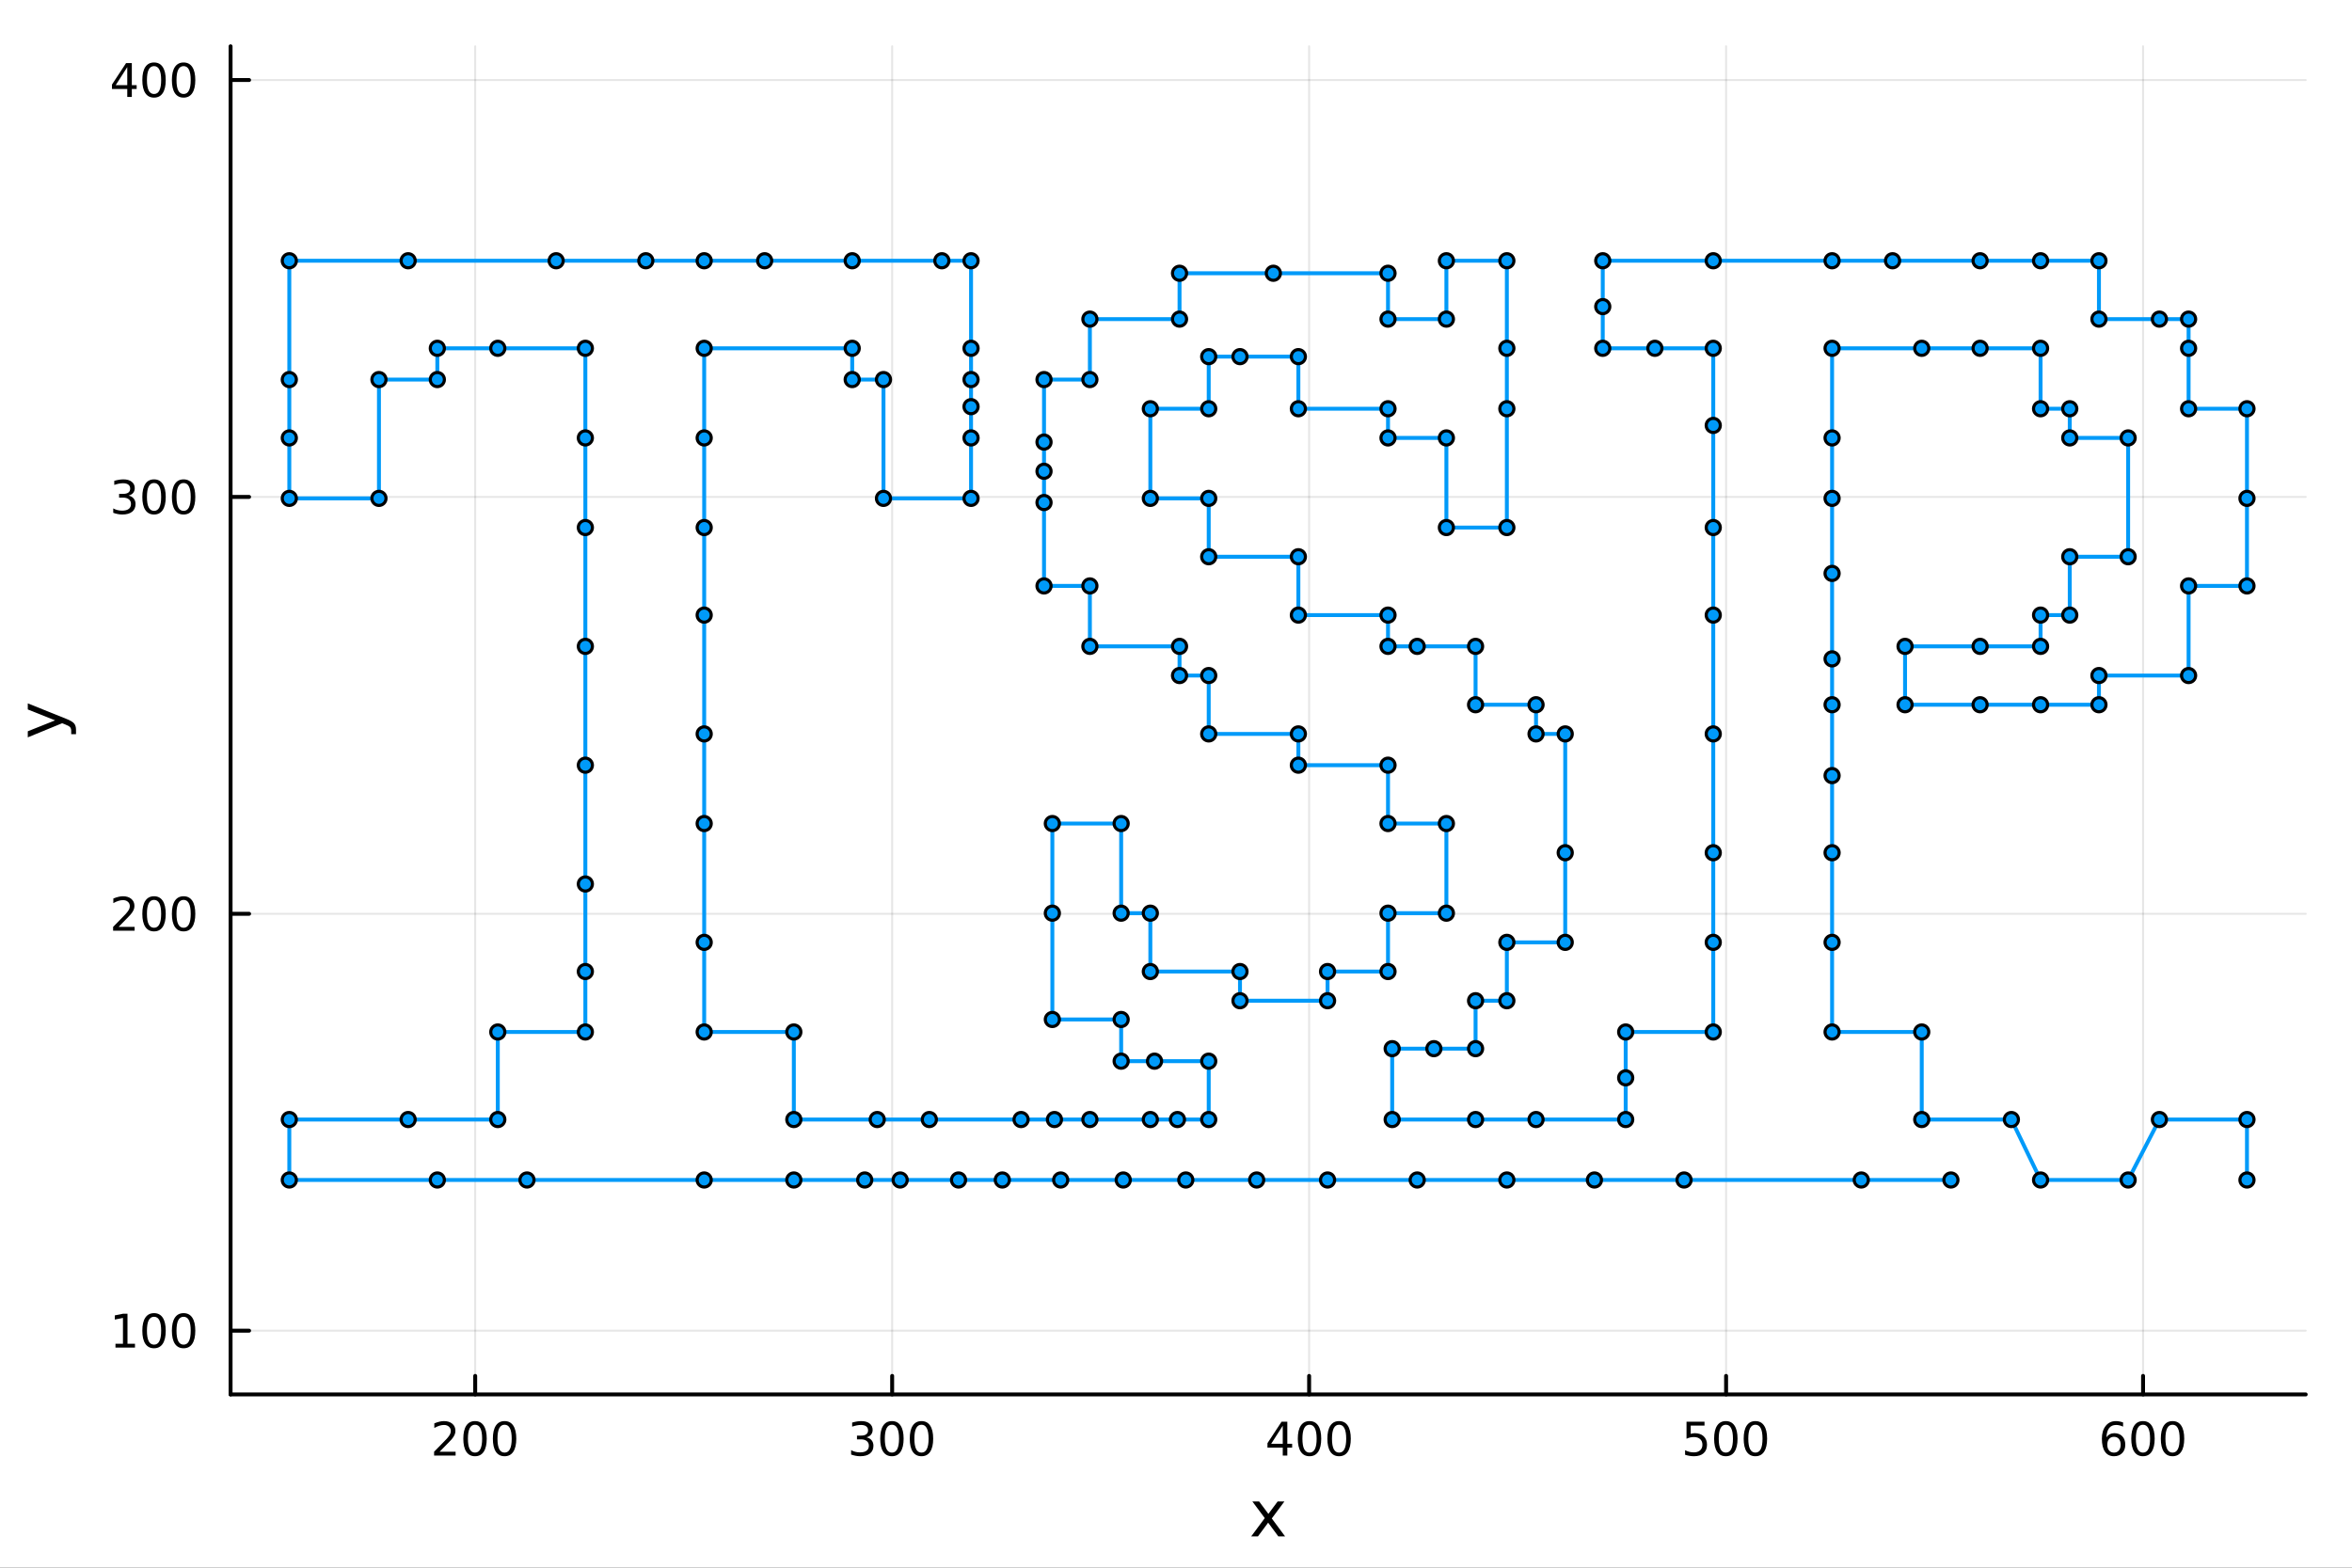 <?xml version="1.0" encoding="utf-8"?>
<svg xmlns="http://www.w3.org/2000/svg" xmlns:xlink="http://www.w3.org/1999/xlink" width="600" height="400" viewBox="0 0 2400 1600">
<rect x="0" y="0" width="2400" height="1600" fill="#333333" stroke="none"/>
<defs>
  <clipPath id="clip860">
    <rect x="0" y="0" width="2400" height="1600"/>
  </clipPath>
</defs>
<path clip-path="url(#clip860)" d="
M0 1600 L2400 1600 L2400 0 L0 0  Z
  " fill="#ffffff" fill-rule="evenodd" fill-opacity="1"/>
<defs>
  <clipPath id="clip861">
    <rect x="480" y="0" width="1681" height="1600"/>
  </clipPath>
</defs>
<path clip-path="url(#clip860)" d="
M235.283 1423.18 L2352.76 1423.18 L2352.76 47.244 L235.283 47.244  Z
  " fill="#ffffff" fill-rule="evenodd" fill-opacity="1"/>
<defs>
  <clipPath id="clip862">
    <rect x="235" y="47" width="2118" height="1377"/>
  </clipPath>
</defs>
<polyline clip-path="url(#clip862)" style="stroke:#000000; stroke-linecap:round; stroke-linejoin:round; stroke-width:2; stroke-opacity:0.1; fill:none" points="
  484.889,1423.18 484.889,47.244 
  "/>
<polyline clip-path="url(#clip862)" style="stroke:#000000; stroke-linecap:round; stroke-linejoin:round; stroke-width:2; stroke-opacity:0.1; fill:none" points="
  910.366,1423.18 910.366,47.244 
  "/>
<polyline clip-path="url(#clip862)" style="stroke:#000000; stroke-linecap:round; stroke-linejoin:round; stroke-width:2; stroke-opacity:0.1; fill:none" points="
  1335.84,1423.18 1335.84,47.244 
  "/>
<polyline clip-path="url(#clip862)" style="stroke:#000000; stroke-linecap:round; stroke-linejoin:round; stroke-width:2; stroke-opacity:0.1; fill:none" points="
  1761.32,1423.18 1761.32,47.244 
  "/>
<polyline clip-path="url(#clip862)" style="stroke:#000000; stroke-linecap:round; stroke-linejoin:round; stroke-width:2; stroke-opacity:0.1; fill:none" points="
  2186.8,1423.18 2186.8,47.244 
  "/>
<polyline clip-path="url(#clip860)" style="stroke:#000000; stroke-linecap:round; stroke-linejoin:round; stroke-width:4; stroke-opacity:1; fill:none" points="
  235.283,1423.18 2352.76,1423.18 
  "/>
<polyline clip-path="url(#clip860)" style="stroke:#000000; stroke-linecap:round; stroke-linejoin:round; stroke-width:4; stroke-opacity:1; fill:none" points="
  484.889,1423.18 484.889,1404.28 
  "/>
<polyline clip-path="url(#clip860)" style="stroke:#000000; stroke-linecap:round; stroke-linejoin:round; stroke-width:4; stroke-opacity:1; fill:none" points="
  910.366,1423.18 910.366,1404.28 
  "/>
<polyline clip-path="url(#clip860)" style="stroke:#000000; stroke-linecap:round; stroke-linejoin:round; stroke-width:4; stroke-opacity:1; fill:none" points="
  1335.84,1423.18 1335.84,1404.28 
  "/>
<polyline clip-path="url(#clip860)" style="stroke:#000000; stroke-linecap:round; stroke-linejoin:round; stroke-width:4; stroke-opacity:1; fill:none" points="
  1761.32,1423.18 1761.32,1404.28 
  "/>
<polyline clip-path="url(#clip860)" style="stroke:#000000; stroke-linecap:round; stroke-linejoin:round; stroke-width:4; stroke-opacity:1; fill:none" points="
  2186.8,1423.18 2186.8,1404.28 
  "/>
<path clip-path="url(#clip860)" d="M448.581 1481.64 L464.901 1481.64 L464.901 1485.58 L442.956 1485.58 L442.956 1481.64 Q445.619 1478.89 450.202 1474.26 Q454.808 1469.61 455.989 1468.27 Q458.234 1465.74 459.114 1464.01 Q460.017 1462.25 460.017 1460.56 Q460.017 1457.8 458.072 1456.07 Q456.151 1454.33 453.049 1454.33 Q450.85 1454.33 448.396 1455.09 Q445.966 1455.86 443.188 1457.41 L443.188 1452.69 Q446.012 1451.55 448.466 1450.97 Q450.919 1450.39 452.956 1450.39 Q458.327 1450.39 461.521 1453.08 Q464.716 1455.77 464.716 1460.26 Q464.716 1462.39 463.905 1464.31 Q463.118 1466.2 461.012 1468.8 Q460.433 1469.47 457.331 1472.69 Q454.23 1475.88 448.581 1481.64 Z" fill="#000000" fill-rule="evenodd" fill-opacity="1" /><path clip-path="url(#clip860)" d="M484.716 1454.1 Q481.104 1454.1 479.276 1457.66 Q477.47 1461.2 477.47 1468.33 Q477.47 1475.44 479.276 1479.01 Q481.104 1482.55 484.716 1482.55 Q488.35 1482.55 490.155 1479.01 Q491.984 1475.44 491.984 1468.33 Q491.984 1461.2 490.155 1457.66 Q488.35 1454.1 484.716 1454.1 M484.716 1450.39 Q490.526 1450.39 493.581 1455 Q496.66 1459.58 496.66 1468.33 Q496.66 1477.06 493.581 1481.67 Q490.526 1486.25 484.716 1486.25 Q478.905 1486.25 475.827 1481.67 Q472.771 1477.06 472.771 1468.33 Q472.771 1459.58 475.827 1455 Q478.905 1450.39 484.716 1450.39 Z" fill="#000000" fill-rule="evenodd" fill-opacity="1" /><path clip-path="url(#clip860)" d="M514.877 1454.1 Q511.266 1454.1 509.438 1457.66 Q507.632 1461.2 507.632 1468.33 Q507.632 1475.44 509.438 1479.01 Q511.266 1482.55 514.877 1482.55 Q518.512 1482.55 520.317 1479.01 Q522.146 1475.44 522.146 1468.33 Q522.146 1461.2 520.317 1457.66 Q518.512 1454.1 514.877 1454.1 M514.877 1450.39 Q520.688 1450.39 523.743 1455 Q526.822 1459.58 526.822 1468.33 Q526.822 1477.06 523.743 1481.67 Q520.688 1486.25 514.877 1486.25 Q509.067 1486.25 505.989 1481.67 Q502.933 1477.06 502.933 1468.33 Q502.933 1459.58 505.989 1455 Q509.067 1450.39 514.877 1450.39 Z" fill="#000000" fill-rule="evenodd" fill-opacity="1" /><path clip-path="url(#clip860)" d="M884.128 1466.95 Q887.485 1467.66 889.36 1469.93 Q891.258 1472.2 891.258 1475.53 Q891.258 1480.65 887.739 1483.45 Q884.221 1486.25 877.739 1486.25 Q875.563 1486.25 873.249 1485.81 Q870.957 1485.39 868.503 1484.54 L868.503 1480.02 Q870.448 1481.16 872.762 1481.74 Q875.077 1482.32 877.6 1482.32 Q881.999 1482.32 884.29 1480.58 Q886.605 1478.84 886.605 1475.53 Q886.605 1472.48 884.452 1470.77 Q882.323 1469.03 878.503 1469.03 L874.475 1469.03 L874.475 1465.19 L878.688 1465.19 Q882.137 1465.19 883.966 1463.82 Q885.795 1462.43 885.795 1459.84 Q885.795 1457.18 883.897 1455.77 Q882.022 1454.33 878.503 1454.33 Q876.582 1454.33 874.383 1454.75 Q872.184 1455.16 869.545 1456.04 L869.545 1451.88 Q872.207 1451.14 874.522 1450.77 Q876.86 1450.39 878.92 1450.39 Q884.244 1450.39 887.346 1452.83 Q890.448 1455.23 890.448 1459.35 Q890.448 1462.22 888.804 1464.21 Q887.161 1466.18 884.128 1466.95 Z" fill="#000000" fill-rule="evenodd" fill-opacity="1" /><path clip-path="url(#clip860)" d="M910.123 1454.1 Q906.512 1454.1 904.684 1457.66 Q902.878 1461.2 902.878 1468.33 Q902.878 1475.44 904.684 1479.01 Q906.512 1482.55 910.123 1482.55 Q913.758 1482.55 915.563 1479.01 Q917.392 1475.44 917.392 1468.33 Q917.392 1461.2 915.563 1457.66 Q913.758 1454.1 910.123 1454.1 M910.123 1450.39 Q915.934 1450.39 918.989 1455 Q922.068 1459.58 922.068 1468.33 Q922.068 1477.06 918.989 1481.67 Q915.934 1486.25 910.123 1486.25 Q904.313 1486.25 901.235 1481.67 Q898.179 1477.06 898.179 1468.33 Q898.179 1459.58 901.235 1455 Q904.313 1450.39 910.123 1450.39 Z" fill="#000000" fill-rule="evenodd" fill-opacity="1" /><path clip-path="url(#clip860)" d="M940.285 1454.1 Q936.674 1454.1 934.845 1457.66 Q933.04 1461.2 933.04 1468.33 Q933.04 1475.44 934.845 1479.01 Q936.674 1482.55 940.285 1482.55 Q943.92 1482.55 945.725 1479.01 Q947.554 1475.44 947.554 1468.33 Q947.554 1461.2 945.725 1457.66 Q943.92 1454.1 940.285 1454.1 M940.285 1450.39 Q946.095 1450.39 949.151 1455 Q952.23 1459.58 952.23 1468.33 Q952.23 1477.06 949.151 1481.67 Q946.095 1486.25 940.285 1486.25 Q934.475 1486.25 931.396 1481.67 Q928.341 1477.06 928.341 1468.33 Q928.341 1459.58 931.396 1455 Q934.475 1450.39 940.285 1450.39 Z" fill="#000000" fill-rule="evenodd" fill-opacity="1" /><path clip-path="url(#clip860)" d="M1308.93 1455.09 L1297.13 1473.54 L1308.93 1473.54 L1308.93 1455.09 M1307.71 1451.02 L1313.59 1451.02 L1313.59 1473.54 L1318.52 1473.54 L1318.52 1477.43 L1313.59 1477.43 L1313.59 1485.58 L1308.93 1485.58 L1308.93 1477.43 L1293.33 1477.43 L1293.33 1472.92 L1307.71 1451.02 Z" fill="#000000" fill-rule="evenodd" fill-opacity="1" /><path clip-path="url(#clip860)" d="M1336.25 1454.1 Q1332.64 1454.1 1330.81 1457.66 Q1329 1461.2 1329 1468.33 Q1329 1475.44 1330.81 1479.01 Q1332.64 1482.55 1336.25 1482.55 Q1339.88 1482.55 1341.69 1479.01 Q1343.52 1475.44 1343.52 1468.33 Q1343.52 1461.2 1341.69 1457.66 Q1339.88 1454.1 1336.25 1454.1 M1336.25 1450.39 Q1342.06 1450.39 1345.11 1455 Q1348.19 1459.58 1348.19 1468.33 Q1348.19 1477.06 1345.11 1481.67 Q1342.06 1486.25 1336.25 1486.25 Q1330.44 1486.25 1327.36 1481.67 Q1324.3 1477.06 1324.3 1468.33 Q1324.3 1459.58 1327.36 1455 Q1330.44 1450.39 1336.25 1450.39 Z" fill="#000000" fill-rule="evenodd" fill-opacity="1" /><path clip-path="url(#clip860)" d="M1366.41 1454.1 Q1362.8 1454.1 1360.97 1457.66 Q1359.17 1461.2 1359.17 1468.33 Q1359.17 1475.44 1360.97 1479.01 Q1362.8 1482.55 1366.41 1482.55 Q1370.05 1482.55 1371.85 1479.01 Q1373.68 1475.44 1373.68 1468.33 Q1373.68 1461.2 1371.85 1457.66 Q1370.05 1454.1 1366.41 1454.1 M1366.41 1450.39 Q1372.22 1450.39 1375.28 1455 Q1378.36 1459.58 1378.36 1468.33 Q1378.36 1477.06 1375.28 1481.67 Q1372.22 1486.25 1366.41 1486.25 Q1360.6 1486.25 1357.52 1481.67 Q1354.47 1477.06 1354.47 1468.33 Q1354.47 1459.58 1357.52 1455 Q1360.6 1450.39 1366.41 1450.39 Z" fill="#000000" fill-rule="evenodd" fill-opacity="1" /><path clip-path="url(#clip860)" d="M1720.94 1451.02 L1739.3 1451.02 L1739.3 1454.96 L1725.22 1454.96 L1725.22 1463.43 Q1726.24 1463.08 1727.26 1462.92 Q1728.28 1462.73 1729.3 1462.73 Q1735.08 1462.73 1738.46 1465.9 Q1741.84 1469.08 1741.84 1474.49 Q1741.84 1480.07 1738.37 1483.17 Q1734.9 1486.25 1728.58 1486.25 Q1726.4 1486.25 1724.13 1485.88 Q1721.89 1485.51 1719.48 1484.77 L1719.48 1480.07 Q1721.56 1481.2 1723.79 1481.76 Q1726.01 1482.32 1728.49 1482.32 Q1732.49 1482.32 1734.83 1480.21 Q1737.17 1478.1 1737.17 1474.49 Q1737.17 1470.88 1734.83 1468.77 Q1732.49 1466.67 1728.49 1466.67 Q1726.61 1466.67 1724.74 1467.08 Q1722.88 1467.5 1720.94 1468.38 L1720.94 1451.02 Z" fill="#000000" fill-rule="evenodd" fill-opacity="1" /><path clip-path="url(#clip860)" d="M1761.05 1454.1 Q1757.44 1454.1 1755.62 1457.66 Q1753.81 1461.2 1753.81 1468.33 Q1753.81 1475.44 1755.62 1479.01 Q1757.44 1482.55 1761.05 1482.55 Q1764.69 1482.55 1766.49 1479.01 Q1768.32 1475.44 1768.32 1468.33 Q1768.32 1461.2 1766.49 1457.66 Q1764.69 1454.1 1761.05 1454.1 M1761.05 1450.39 Q1766.87 1450.39 1769.92 1455 Q1773 1459.58 1773 1468.33 Q1773 1477.06 1769.92 1481.67 Q1766.87 1486.25 1761.05 1486.25 Q1755.24 1486.25 1752.17 1481.67 Q1749.11 1477.06 1749.11 1468.33 Q1749.11 1459.58 1752.17 1455 Q1755.24 1450.39 1761.05 1450.39 Z" fill="#000000" fill-rule="evenodd" fill-opacity="1" /><path clip-path="url(#clip860)" d="M1791.22 1454.1 Q1787.61 1454.1 1785.78 1457.66 Q1783.97 1461.2 1783.97 1468.33 Q1783.97 1475.44 1785.78 1479.01 Q1787.61 1482.55 1791.22 1482.55 Q1794.85 1482.55 1796.66 1479.01 Q1798.49 1475.44 1798.49 1468.33 Q1798.49 1461.2 1796.66 1457.66 Q1794.85 1454.1 1791.22 1454.1 M1791.22 1450.39 Q1797.03 1450.39 1800.08 1455 Q1803.16 1459.58 1803.16 1468.33 Q1803.16 1477.06 1800.08 1481.67 Q1797.03 1486.25 1791.22 1486.25 Q1785.41 1486.25 1782.33 1481.67 Q1779.27 1477.06 1779.27 1468.33 Q1779.27 1459.58 1782.33 1455 Q1785.41 1450.39 1791.22 1450.39 Z" fill="#000000" fill-rule="evenodd" fill-opacity="1" /><path clip-path="url(#clip860)" d="M2157.12 1466.44 Q2153.97 1466.44 2152.12 1468.59 Q2150.29 1470.74 2150.29 1474.49 Q2150.29 1478.22 2152.12 1480.39 Q2153.97 1482.55 2157.12 1482.55 Q2160.27 1482.55 2162.1 1480.39 Q2163.95 1478.22 2163.95 1474.49 Q2163.95 1470.74 2162.1 1468.59 Q2160.27 1466.44 2157.12 1466.44 M2166.41 1451.78 L2166.41 1456.04 Q2164.65 1455.21 2162.84 1454.77 Q2161.06 1454.33 2159.3 1454.33 Q2154.67 1454.33 2152.22 1457.45 Q2149.78 1460.58 2149.44 1466.9 Q2150.8 1464.89 2152.86 1463.82 Q2154.92 1462.73 2157.4 1462.73 Q2162.61 1462.73 2165.62 1465.9 Q2168.65 1469.05 2168.65 1474.49 Q2168.65 1479.82 2165.5 1483.03 Q2162.35 1486.25 2157.12 1486.25 Q2151.13 1486.25 2147.96 1481.67 Q2144.78 1477.06 2144.78 1468.33 Q2144.78 1460.14 2148.67 1455.28 Q2152.56 1450.39 2159.11 1450.39 Q2160.87 1450.39 2162.66 1450.74 Q2164.46 1451.09 2166.41 1451.78 Z" fill="#000000" fill-rule="evenodd" fill-opacity="1" /><path clip-path="url(#clip860)" d="M2186.71 1454.1 Q2183.09 1454.1 2181.27 1457.66 Q2179.46 1461.2 2179.46 1468.33 Q2179.46 1475.44 2181.27 1479.01 Q2183.09 1482.55 2186.71 1482.55 Q2190.34 1482.55 2192.15 1479.01 Q2193.97 1475.44 2193.97 1468.33 Q2193.97 1461.2 2192.15 1457.66 Q2190.34 1454.1 2186.71 1454.1 M2186.71 1450.39 Q2192.52 1450.39 2195.57 1455 Q2198.65 1459.58 2198.65 1468.33 Q2198.65 1477.06 2195.57 1481.67 Q2192.52 1486.25 2186.71 1486.25 Q2180.9 1486.25 2177.82 1481.67 Q2174.76 1477.06 2174.76 1468.33 Q2174.76 1459.58 2177.82 1455 Q2180.9 1450.39 2186.71 1450.39 Z" fill="#000000" fill-rule="evenodd" fill-opacity="1" /><path clip-path="url(#clip860)" d="M2216.87 1454.1 Q2213.26 1454.1 2211.43 1457.66 Q2209.62 1461.2 2209.62 1468.33 Q2209.62 1475.44 2211.43 1479.01 Q2213.26 1482.55 2216.87 1482.55 Q2220.5 1482.55 2222.31 1479.01 Q2224.14 1475.44 2224.14 1468.33 Q2224.14 1461.2 2222.31 1457.66 Q2220.5 1454.1 2216.87 1454.1 M2216.87 1450.39 Q2222.68 1450.39 2225.73 1455 Q2228.81 1459.58 2228.81 1468.33 Q2228.81 1477.06 2225.73 1481.67 Q2222.68 1486.25 2216.87 1486.25 Q2211.06 1486.25 2207.98 1481.67 Q2204.92 1477.06 2204.92 1468.33 Q2204.92 1459.58 2207.98 1455 Q2211.06 1450.39 2216.87 1450.39 Z" fill="#000000" fill-rule="evenodd" fill-opacity="1" /><path clip-path="url(#clip860)" d="M1310.63 1532.4 L1297.74 1549.74 L1311.3 1568.04 L1304.4 1568.04 L1294.02 1554.04 L1283.64 1568.04 L1276.74 1568.04 L1290.58 1549.39 L1277.91 1532.4 L1284.82 1532.4 L1294.27 1545.1 L1303.73 1532.4 L1310.63 1532.4 Z" fill="#000000" fill-rule="evenodd" fill-opacity="1" /><polyline clip-path="url(#clip862)" style="stroke:#000000; stroke-linecap:round; stroke-linejoin:round; stroke-width:2; stroke-opacity:0.1; fill:none" points="
  235.283,1358.11 2352.76,1358.11 
  "/>
<polyline clip-path="url(#clip862)" style="stroke:#000000; stroke-linecap:round; stroke-linejoin:round; stroke-width:2; stroke-opacity:0.1; fill:none" points="
  235.283,932.633 2352.76,932.633 
  "/>
<polyline clip-path="url(#clip862)" style="stroke:#000000; stroke-linecap:round; stroke-linejoin:round; stroke-width:2; stroke-opacity:0.1; fill:none" points="
  235.283,507.156 2352.76,507.156 
  "/>
<polyline clip-path="url(#clip862)" style="stroke:#000000; stroke-linecap:round; stroke-linejoin:round; stroke-width:2; stroke-opacity:0.1; fill:none" points="
  235.283,81.679 2352.76,81.679 
  "/>
<polyline clip-path="url(#clip860)" style="stroke:#000000; stroke-linecap:round; stroke-linejoin:round; stroke-width:4; stroke-opacity:1; fill:none" points="
  235.283,1423.18 235.283,47.244 
  "/>
<polyline clip-path="url(#clip860)" style="stroke:#000000; stroke-linecap:round; stroke-linejoin:round; stroke-width:4; stroke-opacity:1; fill:none" points="
  235.283,1358.11 254.18,1358.11 
  "/>
<polyline clip-path="url(#clip860)" style="stroke:#000000; stroke-linecap:round; stroke-linejoin:round; stroke-width:4; stroke-opacity:1; fill:none" points="
  235.283,932.633 254.18,932.633 
  "/>
<polyline clip-path="url(#clip860)" style="stroke:#000000; stroke-linecap:round; stroke-linejoin:round; stroke-width:4; stroke-opacity:1; fill:none" points="
  235.283,507.156 254.18,507.156 
  "/>
<polyline clip-path="url(#clip860)" style="stroke:#000000; stroke-linecap:round; stroke-linejoin:round; stroke-width:4; stroke-opacity:1; fill:none" points="
  235.283,81.679 254.18,81.679 
  "/>
<path clip-path="url(#clip860)" d="M117.825 1371.46 L125.464 1371.46 L125.464 1345.09 L117.154 1346.76 L117.154 1342.5 L125.418 1340.83 L130.093 1340.83 L130.093 1371.46 L137.732 1371.46 L137.732 1375.39 L117.825 1375.39 L117.825 1371.46 Z" fill="#000000" fill-rule="evenodd" fill-opacity="1" /><path clip-path="url(#clip860)" d="M157.177 1343.91 Q153.566 1343.91 151.737 1347.47 Q149.931 1351.02 149.931 1358.15 Q149.931 1365.25 151.737 1368.82 Q153.566 1372.36 157.177 1372.36 Q160.811 1372.36 162.616 1368.82 Q164.445 1365.25 164.445 1358.15 Q164.445 1351.02 162.616 1347.47 Q160.811 1343.91 157.177 1343.91 M157.177 1340.21 Q162.987 1340.21 166.042 1344.81 Q169.121 1349.4 169.121 1358.15 Q169.121 1366.87 166.042 1371.48 Q162.987 1376.06 157.177 1376.06 Q151.366 1376.06 148.288 1371.48 Q145.232 1366.87 145.232 1358.15 Q145.232 1349.4 148.288 1344.81 Q151.366 1340.21 157.177 1340.21 Z" fill="#000000" fill-rule="evenodd" fill-opacity="1" /><path clip-path="url(#clip860)" d="M187.338 1343.91 Q183.727 1343.91 181.899 1347.47 Q180.093 1351.02 180.093 1358.15 Q180.093 1365.25 181.899 1368.82 Q183.727 1372.36 187.338 1372.36 Q190.973 1372.36 192.778 1368.82 Q194.607 1365.25 194.607 1358.15 Q194.607 1351.02 192.778 1347.47 Q190.973 1343.91 187.338 1343.91 M187.338 1340.21 Q193.149 1340.21 196.204 1344.81 Q199.283 1349.4 199.283 1358.15 Q199.283 1366.87 196.204 1371.48 Q193.149 1376.06 187.338 1376.06 Q181.528 1376.06 178.45 1371.48 Q175.394 1366.87 175.394 1358.15 Q175.394 1349.4 178.45 1344.81 Q181.528 1340.21 187.338 1340.21 Z" fill="#000000" fill-rule="evenodd" fill-opacity="1" /><path clip-path="url(#clip860)" d="M121.043 945.978 L137.362 945.978 L137.362 949.913 L115.418 949.913 L115.418 945.978 Q118.08 943.224 122.663 938.594 Q127.269 933.941 128.45 932.599 Q130.695 930.076 131.575 928.339 Q132.478 926.58 132.478 924.89 Q132.478 922.136 130.533 920.4 Q128.612 918.664 125.51 918.664 Q123.311 918.664 120.857 919.428 Q118.427 920.191 115.649 921.742 L115.649 917.02 Q118.473 915.886 120.927 915.307 Q123.38 914.728 125.418 914.728 Q130.788 914.728 133.982 917.414 Q137.177 920.099 137.177 924.59 Q137.177 926.719 136.367 928.64 Q135.579 930.539 133.473 933.131 Q132.894 933.802 129.792 937.02 Q126.691 940.214 121.043 945.978 Z" fill="#000000" fill-rule="evenodd" fill-opacity="1" /><path clip-path="url(#clip860)" d="M157.177 918.432 Q153.566 918.432 151.737 921.997 Q149.931 925.539 149.931 932.668 Q149.931 939.775 151.737 943.339 Q153.566 946.881 157.177 946.881 Q160.811 946.881 162.616 943.339 Q164.445 939.775 164.445 932.668 Q164.445 925.539 162.616 921.997 Q160.811 918.432 157.177 918.432 M157.177 914.728 Q162.987 914.728 166.042 919.335 Q169.121 923.918 169.121 932.668 Q169.121 941.395 166.042 946.001 Q162.987 950.585 157.177 950.585 Q151.366 950.585 148.288 946.001 Q145.232 941.395 145.232 932.668 Q145.232 923.918 148.288 919.335 Q151.366 914.728 157.177 914.728 Z" fill="#000000" fill-rule="evenodd" fill-opacity="1" /><path clip-path="url(#clip860)" d="M187.338 918.432 Q183.727 918.432 181.899 921.997 Q180.093 925.539 180.093 932.668 Q180.093 939.775 181.899 943.339 Q183.727 946.881 187.338 946.881 Q190.973 946.881 192.778 943.339 Q194.607 939.775 194.607 932.668 Q194.607 925.539 192.778 921.997 Q190.973 918.432 187.338 918.432 M187.338 914.728 Q193.149 914.728 196.204 919.335 Q199.283 923.918 199.283 932.668 Q199.283 941.395 196.204 946.001 Q193.149 950.585 187.338 950.585 Q181.528 950.585 178.45 946.001 Q175.394 941.395 175.394 932.668 Q175.394 923.918 178.45 919.335 Q181.528 914.728 187.338 914.728 Z" fill="#000000" fill-rule="evenodd" fill-opacity="1" /><path clip-path="url(#clip860)" d="M131.181 505.802 Q134.538 506.52 136.413 508.788 Q138.311 511.057 138.311 514.39 Q138.311 519.506 134.792 522.306 Q131.274 525.107 124.793 525.107 Q122.617 525.107 120.302 524.668 Q118.01 524.251 115.556 523.394 L115.556 518.881 Q117.501 520.015 119.816 520.594 Q122.13 521.172 124.654 521.172 Q129.052 521.172 131.343 519.436 Q133.658 517.7 133.658 514.39 Q133.658 511.334 131.505 509.621 Q129.376 507.885 125.556 507.885 L121.529 507.885 L121.529 504.043 L125.742 504.043 Q129.191 504.043 131.019 502.677 Q132.848 501.288 132.848 498.696 Q132.848 496.033 130.95 494.621 Q129.075 493.186 125.556 493.186 Q123.635 493.186 121.436 493.603 Q119.237 494.02 116.598 494.899 L116.598 490.733 Q119.26 489.992 121.575 489.621 Q123.913 489.251 125.973 489.251 Q131.297 489.251 134.399 491.682 Q137.501 494.089 137.501 498.209 Q137.501 501.08 135.857 503.07 Q134.214 505.038 131.181 505.802 Z" fill="#000000" fill-rule="evenodd" fill-opacity="1" /><path clip-path="url(#clip860)" d="M157.177 492.955 Q153.566 492.955 151.737 496.52 Q149.931 500.061 149.931 507.191 Q149.931 514.297 151.737 517.862 Q153.566 521.404 157.177 521.404 Q160.811 521.404 162.616 517.862 Q164.445 514.297 164.445 507.191 Q164.445 500.061 162.616 496.52 Q160.811 492.955 157.177 492.955 M157.177 489.251 Q162.987 489.251 166.042 493.858 Q169.121 498.441 169.121 507.191 Q169.121 515.918 166.042 520.524 Q162.987 525.107 157.177 525.107 Q151.366 525.107 148.288 520.524 Q145.232 515.918 145.232 507.191 Q145.232 498.441 148.288 493.858 Q151.366 489.251 157.177 489.251 Z" fill="#000000" fill-rule="evenodd" fill-opacity="1" /><path clip-path="url(#clip860)" d="M187.338 492.955 Q183.727 492.955 181.899 496.52 Q180.093 500.061 180.093 507.191 Q180.093 514.297 181.899 517.862 Q183.727 521.404 187.338 521.404 Q190.973 521.404 192.778 517.862 Q194.607 514.297 194.607 507.191 Q194.607 500.061 192.778 496.52 Q190.973 492.955 187.338 492.955 M187.338 489.251 Q193.149 489.251 196.204 493.858 Q199.283 498.441 199.283 507.191 Q199.283 515.918 196.204 520.524 Q193.149 525.107 187.338 525.107 Q181.528 525.107 178.45 520.524 Q175.394 515.918 175.394 507.191 Q175.394 498.441 178.45 493.858 Q181.528 489.251 187.338 489.251 Z" fill="#000000" fill-rule="evenodd" fill-opacity="1" /><path clip-path="url(#clip860)" d="M129.862 68.473 L118.056 86.922 L129.862 86.922 L129.862 68.473 M128.635 64.399 L134.515 64.399 L134.515 86.922 L139.445 86.922 L139.445 90.811 L134.515 90.811 L134.515 98.959 L129.862 98.959 L129.862 90.811 L114.26 90.811 L114.26 86.297 L128.635 64.399 Z" fill="#000000" fill-rule="evenodd" fill-opacity="1" /><path clip-path="url(#clip860)" d="M157.177 67.478 Q153.566 67.478 151.737 71.042 Q149.931 74.584 149.931 81.713 Q149.931 88.82 151.737 92.385 Q153.566 95.926 157.177 95.926 Q160.811 95.926 162.616 92.385 Q164.445 88.82 164.445 81.713 Q164.445 74.584 162.616 71.042 Q160.811 67.478 157.177 67.478 M157.177 63.774 Q162.987 63.774 166.042 68.38 Q169.121 72.964 169.121 81.713 Q169.121 90.44 166.042 95.047 Q162.987 99.63 157.177 99.63 Q151.366 99.63 148.288 95.047 Q145.232 90.44 145.232 81.713 Q145.232 72.964 148.288 68.38 Q151.366 63.774 157.177 63.774 Z" fill="#000000" fill-rule="evenodd" fill-opacity="1" /><path clip-path="url(#clip860)" d="M187.338 67.478 Q183.727 67.478 181.899 71.042 Q180.093 74.584 180.093 81.713 Q180.093 88.82 181.899 92.385 Q183.727 95.926 187.338 95.926 Q190.973 95.926 192.778 92.385 Q194.607 88.82 194.607 81.713 Q194.607 74.584 192.778 71.042 Q190.973 67.478 187.338 67.478 M187.338 63.774 Q193.149 63.774 196.204 68.38 Q199.283 72.964 199.283 81.713 Q199.283 90.44 196.204 95.047 Q193.149 99.63 187.338 99.63 Q181.528 99.63 178.45 95.047 Q175.394 90.44 175.394 81.713 Q175.394 72.964 178.45 68.38 Q181.528 63.774 187.338 63.774 Z" fill="#000000" fill-rule="evenodd" fill-opacity="1" /><path clip-path="url(#clip860)" d="M67.314 733.525 Q73.68 736.008 75.622 738.363 Q77.563 740.718 77.563 744.665 L77.563 749.344 L72.662 749.344 L72.662 745.906 Q72.662 743.487 71.516 742.151 Q70.37 740.814 66.105 739.191 L63.431 738.14 L28.356 752.559 L28.356 746.352 L56.238 735.212 L28.356 724.072 L28.356 717.865 L67.314 733.525 Z" fill="#000000" fill-rule="evenodd" fill-opacity="1" /><polyline clip-path="url(#clip862)" style="stroke:#009af9; stroke-linecap:round; stroke-linejoin:round; stroke-width:4; stroke-opacity:1; fill:none" points="
  1990.74,1204.3 1899.26,1204.3 1718.43,1204.3 1626.96,1204.3 1537.61,1204.3 1446.13,1204.3 1354.65,1204.3 1282.32,1204.3 1209.99,1204.3 1146.17,1204.3 
  1082.34,1204.3 1022.78,1204.3 978.102,1204.3 918.536,1204.3 882.37,1204.3 810.039,1204.3 718.561,1204.3 537.733,1204.3 446.256,1204.3 295.211,1204.3 
  295.211,1142.61 416.472,1142.61 507.95,1142.61 507.95,1053.26 597.3,1053.26 597.3,991.562 597.3,902.212 597.3,780.951 597.3,659.69 597.3,538.429 
  597.3,446.951 597.3,355.473 507.95,355.473 446.256,355.473 446.256,387.384 386.689,387.384 386.689,508.645 295.211,508.645 295.211,446.951 295.211,387.384 
  295.211,266.123 416.472,266.123 567.517,266.123 658.994,266.123 718.561,266.123 780.255,266.123 869.606,266.123 961.083,266.123 990.867,266.123 990.867,355.473 
  990.867,387.384 990.867,415.04 990.867,446.951 990.867,508.645 901.517,508.645 901.517,387.384 869.606,387.384 869.606,355.473 718.561,355.473 718.561,446.951 
  718.561,538.429 718.561,627.779 718.561,749.04 718.561,840.518 718.561,961.779 718.561,1053.26 810.039,1053.26 810.039,1142.61 895.134,1142.61 948.319,1142.61 
  1041.92,1142.61 1075.96,1142.61 1112.13,1142.61 1173.82,1142.61 1201.48,1142.61 1233.39,1142.61 1233.39,1083.04 1178.08,1083.04 1144.04,1083.04 1144.04,1040.49 
  1073.83,1040.49 1073.83,931.995 1073.83,840.518 1144.04,840.518 1144.04,931.995 1173.82,931.995 1173.82,991.562 1265.3,991.562 1265.3,1021.35 1354.65,1021.35 
  1354.65,991.562 1416.34,991.562 1416.34,931.995 1475.91,931.995 1475.91,840.518 1416.34,840.518 1416.34,780.951 1324.87,780.951 1324.87,749.04 1233.39,749.04 
  1233.39,689.473 1203.61,689.473 1203.61,659.69 1112.13,659.69 1112.13,597.996 1065.33,597.996 1065.33,512.9 1065.33,480.989 1065.33,451.206 1065.33,387.384 
  1112.13,387.384 1112.13,325.69 1203.61,325.69 1203.61,278.888 1299.34,278.888 1416.34,278.888 1416.34,325.69 1475.91,325.69 1475.91,266.123 1537.61,266.123 
  1537.61,355.473 1537.61,417.168 1537.61,538.429 1475.91,538.429 1475.91,446.951 1416.34,446.951 1416.34,417.168 1324.87,417.168 1324.87,363.983 1265.3,363.983 
  1233.39,363.983 1233.39,417.168 1173.82,417.168 1173.82,508.645 1233.39,508.645 1233.39,568.212 1324.87,568.212 1324.87,627.779 1416.34,627.779 1416.34,659.69 
  1446.13,659.69 1505.69,659.69 1505.69,719.257 1567.39,719.257 1567.39,749.04 1597.17,749.04 1597.17,870.301 1597.17,961.779 1537.61,961.779 1537.61,1021.35 
  1505.69,1021.35 1505.69,1070.28 1463.15,1070.28 1420.6,1070.28 1420.6,1142.61 1505.69,1142.61 1567.39,1142.61 1658.87,1142.61 1658.87,1100.06 1658.87,1053.26 
  1748.22,1053.26 1748.22,961.779 1748.22,870.301 1748.22,749.04 1748.22,627.779 1748.22,538.429 1748.22,434.187 1748.22,355.473 1688.65,355.473 1635.46,355.473 
  1635.46,312.926 1635.46,266.123 1748.22,266.123 1869.48,266.123 1931.17,266.123 2020.52,266.123 2082.22,266.123 2141.78,266.123 2141.78,325.69 2203.48,325.69 
  2233.26,325.69 2233.26,355.473 2233.26,417.168 2292.83,417.168 2292.83,508.645 2292.83,597.996 2233.26,597.996 2233.26,689.473 2141.78,689.473 2141.78,719.257 
  2082.22,719.257 2020.52,719.257 1943.94,719.257 1943.94,659.69 2020.52,659.69 2082.22,659.69 2082.22,627.779 2112,627.779 2112,568.212 2171.57,568.212 
  2171.57,446.951 2112,446.951 2112,417.168 2082.22,417.168 2082.22,355.473 2020.52,355.473 1960.96,355.473 1869.48,355.473 1869.48,446.951 1869.48,508.645 
  1869.48,585.231 1869.48,672.454 1869.48,719.257 1869.48,791.588 1869.48,870.301 1869.48,961.779 1869.48,1053.26 1960.96,1053.26 1960.96,1142.61 2052.43,1142.61 
  2082.22,1204.3 2171.57,1204.3 2203.48,1142.61 2292.83,1142.61 2292.83,1204.3 
  "/>
<circle clip-path="url(#clip862)" cx="1990.74" cy="1204.3" r="7.2" fill="#009af9" fill-rule="evenodd" fill-opacity="1" stroke="#000000" stroke-opacity="1" stroke-width="3.2"/>
<circle clip-path="url(#clip862)" cx="1899.26" cy="1204.3" r="7.2" fill="#009af9" fill-rule="evenodd" fill-opacity="1" stroke="#000000" stroke-opacity="1" stroke-width="3.2"/>
<circle clip-path="url(#clip862)" cx="1718.43" cy="1204.3" r="7.2" fill="#009af9" fill-rule="evenodd" fill-opacity="1" stroke="#000000" stroke-opacity="1" stroke-width="3.2"/>
<circle clip-path="url(#clip862)" cx="1626.96" cy="1204.3" r="7.2" fill="#009af9" fill-rule="evenodd" fill-opacity="1" stroke="#000000" stroke-opacity="1" stroke-width="3.2"/>
<circle clip-path="url(#clip862)" cx="1537.61" cy="1204.3" r="7.2" fill="#009af9" fill-rule="evenodd" fill-opacity="1" stroke="#000000" stroke-opacity="1" stroke-width="3.2"/>
<circle clip-path="url(#clip862)" cx="1446.13" cy="1204.3" r="7.2" fill="#009af9" fill-rule="evenodd" fill-opacity="1" stroke="#000000" stroke-opacity="1" stroke-width="3.2"/>
<circle clip-path="url(#clip862)" cx="1354.65" cy="1204.3" r="7.2" fill="#009af9" fill-rule="evenodd" fill-opacity="1" stroke="#000000" stroke-opacity="1" stroke-width="3.2"/>
<circle clip-path="url(#clip862)" cx="1282.32" cy="1204.3" r="7.2" fill="#009af9" fill-rule="evenodd" fill-opacity="1" stroke="#000000" stroke-opacity="1" stroke-width="3.2"/>
<circle clip-path="url(#clip862)" cx="1209.99" cy="1204.3" r="7.2" fill="#009af9" fill-rule="evenodd" fill-opacity="1" stroke="#000000" stroke-opacity="1" stroke-width="3.2"/>
<circle clip-path="url(#clip862)" cx="1146.17" cy="1204.3" r="7.2" fill="#009af9" fill-rule="evenodd" fill-opacity="1" stroke="#000000" stroke-opacity="1" stroke-width="3.2"/>
<circle clip-path="url(#clip862)" cx="1082.34" cy="1204.3" r="7.2" fill="#009af9" fill-rule="evenodd" fill-opacity="1" stroke="#000000" stroke-opacity="1" stroke-width="3.2"/>
<circle clip-path="url(#clip862)" cx="1022.78" cy="1204.3" r="7.2" fill="#009af9" fill-rule="evenodd" fill-opacity="1" stroke="#000000" stroke-opacity="1" stroke-width="3.2"/>
<circle clip-path="url(#clip862)" cx="978.102" cy="1204.3" r="7.2" fill="#009af9" fill-rule="evenodd" fill-opacity="1" stroke="#000000" stroke-opacity="1" stroke-width="3.2"/>
<circle clip-path="url(#clip862)" cx="918.536" cy="1204.3" r="7.2" fill="#009af9" fill-rule="evenodd" fill-opacity="1" stroke="#000000" stroke-opacity="1" stroke-width="3.2"/>
<circle clip-path="url(#clip862)" cx="882.37" cy="1204.3" r="7.2" fill="#009af9" fill-rule="evenodd" fill-opacity="1" stroke="#000000" stroke-opacity="1" stroke-width="3.2"/>
<circle clip-path="url(#clip862)" cx="810.039" cy="1204.3" r="7.2" fill="#009af9" fill-rule="evenodd" fill-opacity="1" stroke="#000000" stroke-opacity="1" stroke-width="3.2"/>
<circle clip-path="url(#clip862)" cx="718.561" cy="1204.3" r="7.2" fill="#009af9" fill-rule="evenodd" fill-opacity="1" stroke="#000000" stroke-opacity="1" stroke-width="3.2"/>
<circle clip-path="url(#clip862)" cx="537.733" cy="1204.3" r="7.2" fill="#009af9" fill-rule="evenodd" fill-opacity="1" stroke="#000000" stroke-opacity="1" stroke-width="3.2"/>
<circle clip-path="url(#clip862)" cx="446.256" cy="1204.3" r="7.2" fill="#009af9" fill-rule="evenodd" fill-opacity="1" stroke="#000000" stroke-opacity="1" stroke-width="3.2"/>
<circle clip-path="url(#clip862)" cx="295.211" cy="1204.3" r="7.2" fill="#009af9" fill-rule="evenodd" fill-opacity="1" stroke="#000000" stroke-opacity="1" stroke-width="3.2"/>
<circle clip-path="url(#clip862)" cx="295.211" cy="1142.61" r="7.2" fill="#009af9" fill-rule="evenodd" fill-opacity="1" stroke="#000000" stroke-opacity="1" stroke-width="3.2"/>
<circle clip-path="url(#clip862)" cx="416.472" cy="1142.61" r="7.2" fill="#009af9" fill-rule="evenodd" fill-opacity="1" stroke="#000000" stroke-opacity="1" stroke-width="3.2"/>
<circle clip-path="url(#clip862)" cx="507.95" cy="1142.61" r="7.2" fill="#009af9" fill-rule="evenodd" fill-opacity="1" stroke="#000000" stroke-opacity="1" stroke-width="3.2"/>
<circle clip-path="url(#clip862)" cx="507.95" cy="1053.26" r="7.2" fill="#009af9" fill-rule="evenodd" fill-opacity="1" stroke="#000000" stroke-opacity="1" stroke-width="3.2"/>
<circle clip-path="url(#clip862)" cx="597.3" cy="1053.26" r="7.2" fill="#009af9" fill-rule="evenodd" fill-opacity="1" stroke="#000000" stroke-opacity="1" stroke-width="3.2"/>
<circle clip-path="url(#clip862)" cx="597.3" cy="991.562" r="7.2" fill="#009af9" fill-rule="evenodd" fill-opacity="1" stroke="#000000" stroke-opacity="1" stroke-width="3.2"/>
<circle clip-path="url(#clip862)" cx="597.3" cy="902.212" r="7.2" fill="#009af9" fill-rule="evenodd" fill-opacity="1" stroke="#000000" stroke-opacity="1" stroke-width="3.2"/>
<circle clip-path="url(#clip862)" cx="597.3" cy="780.951" r="7.2" fill="#009af9" fill-rule="evenodd" fill-opacity="1" stroke="#000000" stroke-opacity="1" stroke-width="3.2"/>
<circle clip-path="url(#clip862)" cx="597.3" cy="659.69" r="7.2" fill="#009af9" fill-rule="evenodd" fill-opacity="1" stroke="#000000" stroke-opacity="1" stroke-width="3.2"/>
<circle clip-path="url(#clip862)" cx="597.3" cy="538.429" r="7.2" fill="#009af9" fill-rule="evenodd" fill-opacity="1" stroke="#000000" stroke-opacity="1" stroke-width="3.2"/>
<circle clip-path="url(#clip862)" cx="597.3" cy="446.951" r="7.2" fill="#009af9" fill-rule="evenodd" fill-opacity="1" stroke="#000000" stroke-opacity="1" stroke-width="3.2"/>
<circle clip-path="url(#clip862)" cx="597.3" cy="355.473" r="7.2" fill="#009af9" fill-rule="evenodd" fill-opacity="1" stroke="#000000" stroke-opacity="1" stroke-width="3.2"/>
<circle clip-path="url(#clip862)" cx="507.95" cy="355.473" r="7.2" fill="#009af9" fill-rule="evenodd" fill-opacity="1" stroke="#000000" stroke-opacity="1" stroke-width="3.2"/>
<circle clip-path="url(#clip862)" cx="446.256" cy="355.473" r="7.2" fill="#009af9" fill-rule="evenodd" fill-opacity="1" stroke="#000000" stroke-opacity="1" stroke-width="3.2"/>
<circle clip-path="url(#clip862)" cx="446.256" cy="387.384" r="7.2" fill="#009af9" fill-rule="evenodd" fill-opacity="1" stroke="#000000" stroke-opacity="1" stroke-width="3.2"/>
<circle clip-path="url(#clip862)" cx="386.689" cy="387.384" r="7.2" fill="#009af9" fill-rule="evenodd" fill-opacity="1" stroke="#000000" stroke-opacity="1" stroke-width="3.2"/>
<circle clip-path="url(#clip862)" cx="386.689" cy="508.645" r="7.2" fill="#009af9" fill-rule="evenodd" fill-opacity="1" stroke="#000000" stroke-opacity="1" stroke-width="3.2"/>
<circle clip-path="url(#clip862)" cx="295.211" cy="508.645" r="7.2" fill="#009af9" fill-rule="evenodd" fill-opacity="1" stroke="#000000" stroke-opacity="1" stroke-width="3.2"/>
<circle clip-path="url(#clip862)" cx="295.211" cy="446.951" r="7.2" fill="#009af9" fill-rule="evenodd" fill-opacity="1" stroke="#000000" stroke-opacity="1" stroke-width="3.2"/>
<circle clip-path="url(#clip862)" cx="295.211" cy="387.384" r="7.2" fill="#009af9" fill-rule="evenodd" fill-opacity="1" stroke="#000000" stroke-opacity="1" stroke-width="3.2"/>
<circle clip-path="url(#clip862)" cx="295.211" cy="266.123" r="7.2" fill="#009af9" fill-rule="evenodd" fill-opacity="1" stroke="#000000" stroke-opacity="1" stroke-width="3.2"/>
<circle clip-path="url(#clip862)" cx="416.472" cy="266.123" r="7.2" fill="#009af9" fill-rule="evenodd" fill-opacity="1" stroke="#000000" stroke-opacity="1" stroke-width="3.2"/>
<circle clip-path="url(#clip862)" cx="567.517" cy="266.123" r="7.2" fill="#009af9" fill-rule="evenodd" fill-opacity="1" stroke="#000000" stroke-opacity="1" stroke-width="3.2"/>
<circle clip-path="url(#clip862)" cx="658.994" cy="266.123" r="7.2" fill="#009af9" fill-rule="evenodd" fill-opacity="1" stroke="#000000" stroke-opacity="1" stroke-width="3.2"/>
<circle clip-path="url(#clip862)" cx="718.561" cy="266.123" r="7.2" fill="#009af9" fill-rule="evenodd" fill-opacity="1" stroke="#000000" stroke-opacity="1" stroke-width="3.2"/>
<circle clip-path="url(#clip862)" cx="780.255" cy="266.123" r="7.2" fill="#009af9" fill-rule="evenodd" fill-opacity="1" stroke="#000000" stroke-opacity="1" stroke-width="3.2"/>
<circle clip-path="url(#clip862)" cx="869.606" cy="266.123" r="7.2" fill="#009af9" fill-rule="evenodd" fill-opacity="1" stroke="#000000" stroke-opacity="1" stroke-width="3.2"/>
<circle clip-path="url(#clip862)" cx="961.083" cy="266.123" r="7.2" fill="#009af9" fill-rule="evenodd" fill-opacity="1" stroke="#000000" stroke-opacity="1" stroke-width="3.2"/>
<circle clip-path="url(#clip862)" cx="990.867" cy="266.123" r="7.2" fill="#009af9" fill-rule="evenodd" fill-opacity="1" stroke="#000000" stroke-opacity="1" stroke-width="3.2"/>
<circle clip-path="url(#clip862)" cx="990.867" cy="355.473" r="7.2" fill="#009af9" fill-rule="evenodd" fill-opacity="1" stroke="#000000" stroke-opacity="1" stroke-width="3.2"/>
<circle clip-path="url(#clip862)" cx="990.867" cy="387.384" r="7.2" fill="#009af9" fill-rule="evenodd" fill-opacity="1" stroke="#000000" stroke-opacity="1" stroke-width="3.2"/>
<circle clip-path="url(#clip862)" cx="990.867" cy="415.04" r="7.2" fill="#009af9" fill-rule="evenodd" fill-opacity="1" stroke="#000000" stroke-opacity="1" stroke-width="3.2"/>
<circle clip-path="url(#clip862)" cx="990.867" cy="446.951" r="7.2" fill="#009af9" fill-rule="evenodd" fill-opacity="1" stroke="#000000" stroke-opacity="1" stroke-width="3.2"/>
<circle clip-path="url(#clip862)" cx="990.867" cy="508.645" r="7.2" fill="#009af9" fill-rule="evenodd" fill-opacity="1" stroke="#000000" stroke-opacity="1" stroke-width="3.2"/>
<circle clip-path="url(#clip862)" cx="901.517" cy="508.645" r="7.2" fill="#009af9" fill-rule="evenodd" fill-opacity="1" stroke="#000000" stroke-opacity="1" stroke-width="3.2"/>
<circle clip-path="url(#clip862)" cx="901.517" cy="387.384" r="7.2" fill="#009af9" fill-rule="evenodd" fill-opacity="1" stroke="#000000" stroke-opacity="1" stroke-width="3.2"/>
<circle clip-path="url(#clip862)" cx="869.606" cy="387.384" r="7.2" fill="#009af9" fill-rule="evenodd" fill-opacity="1" stroke="#000000" stroke-opacity="1" stroke-width="3.2"/>
<circle clip-path="url(#clip862)" cx="869.606" cy="355.473" r="7.2" fill="#009af9" fill-rule="evenodd" fill-opacity="1" stroke="#000000" stroke-opacity="1" stroke-width="3.2"/>
<circle clip-path="url(#clip862)" cx="718.561" cy="355.473" r="7.2" fill="#009af9" fill-rule="evenodd" fill-opacity="1" stroke="#000000" stroke-opacity="1" stroke-width="3.2"/>
<circle clip-path="url(#clip862)" cx="718.561" cy="446.951" r="7.2" fill="#009af9" fill-rule="evenodd" fill-opacity="1" stroke="#000000" stroke-opacity="1" stroke-width="3.2"/>
<circle clip-path="url(#clip862)" cx="718.561" cy="538.429" r="7.2" fill="#009af9" fill-rule="evenodd" fill-opacity="1" stroke="#000000" stroke-opacity="1" stroke-width="3.2"/>
<circle clip-path="url(#clip862)" cx="718.561" cy="627.779" r="7.2" fill="#009af9" fill-rule="evenodd" fill-opacity="1" stroke="#000000" stroke-opacity="1" stroke-width="3.2"/>
<circle clip-path="url(#clip862)" cx="718.561" cy="749.04" r="7.2" fill="#009af9" fill-rule="evenodd" fill-opacity="1" stroke="#000000" stroke-opacity="1" stroke-width="3.2"/>
<circle clip-path="url(#clip862)" cx="718.561" cy="840.518" r="7.2" fill="#009af9" fill-rule="evenodd" fill-opacity="1" stroke="#000000" stroke-opacity="1" stroke-width="3.2"/>
<circle clip-path="url(#clip862)" cx="718.561" cy="961.779" r="7.2" fill="#009af9" fill-rule="evenodd" fill-opacity="1" stroke="#000000" stroke-opacity="1" stroke-width="3.2"/>
<circle clip-path="url(#clip862)" cx="718.561" cy="1053.26" r="7.2" fill="#009af9" fill-rule="evenodd" fill-opacity="1" stroke="#000000" stroke-opacity="1" stroke-width="3.2"/>
<circle clip-path="url(#clip862)" cx="810.039" cy="1053.26" r="7.2" fill="#009af9" fill-rule="evenodd" fill-opacity="1" stroke="#000000" stroke-opacity="1" stroke-width="3.2"/>
<circle clip-path="url(#clip862)" cx="810.039" cy="1142.61" r="7.2" fill="#009af9" fill-rule="evenodd" fill-opacity="1" stroke="#000000" stroke-opacity="1" stroke-width="3.2"/>
<circle clip-path="url(#clip862)" cx="895.134" cy="1142.61" r="7.2" fill="#009af9" fill-rule="evenodd" fill-opacity="1" stroke="#000000" stroke-opacity="1" stroke-width="3.2"/>
<circle clip-path="url(#clip862)" cx="948.319" cy="1142.61" r="7.2" fill="#009af9" fill-rule="evenodd" fill-opacity="1" stroke="#000000" stroke-opacity="1" stroke-width="3.2"/>
<circle clip-path="url(#clip862)" cx="1041.92" cy="1142.61" r="7.2" fill="#009af9" fill-rule="evenodd" fill-opacity="1" stroke="#000000" stroke-opacity="1" stroke-width="3.2"/>
<circle clip-path="url(#clip862)" cx="1075.96" cy="1142.61" r="7.2" fill="#009af9" fill-rule="evenodd" fill-opacity="1" stroke="#000000" stroke-opacity="1" stroke-width="3.2"/>
<circle clip-path="url(#clip862)" cx="1112.13" cy="1142.61" r="7.2" fill="#009af9" fill-rule="evenodd" fill-opacity="1" stroke="#000000" stroke-opacity="1" stroke-width="3.2"/>
<circle clip-path="url(#clip862)" cx="1173.82" cy="1142.61" r="7.2" fill="#009af9" fill-rule="evenodd" fill-opacity="1" stroke="#000000" stroke-opacity="1" stroke-width="3.2"/>
<circle clip-path="url(#clip862)" cx="1201.48" cy="1142.61" r="7.2" fill="#009af9" fill-rule="evenodd" fill-opacity="1" stroke="#000000" stroke-opacity="1" stroke-width="3.2"/>
<circle clip-path="url(#clip862)" cx="1233.39" cy="1142.61" r="7.2" fill="#009af9" fill-rule="evenodd" fill-opacity="1" stroke="#000000" stroke-opacity="1" stroke-width="3.2"/>
<circle clip-path="url(#clip862)" cx="1233.39" cy="1083.04" r="7.2" fill="#009af9" fill-rule="evenodd" fill-opacity="1" stroke="#000000" stroke-opacity="1" stroke-width="3.2"/>
<circle clip-path="url(#clip862)" cx="1178.08" cy="1083.04" r="7.2" fill="#009af9" fill-rule="evenodd" fill-opacity="1" stroke="#000000" stroke-opacity="1" stroke-width="3.2"/>
<circle clip-path="url(#clip862)" cx="1144.04" cy="1083.04" r="7.2" fill="#009af9" fill-rule="evenodd" fill-opacity="1" stroke="#000000" stroke-opacity="1" stroke-width="3.2"/>
<circle clip-path="url(#clip862)" cx="1144.04" cy="1040.49" r="7.2" fill="#009af9" fill-rule="evenodd" fill-opacity="1" stroke="#000000" stroke-opacity="1" stroke-width="3.2"/>
<circle clip-path="url(#clip862)" cx="1073.83" cy="1040.49" r="7.2" fill="#009af9" fill-rule="evenodd" fill-opacity="1" stroke="#000000" stroke-opacity="1" stroke-width="3.2"/>
<circle clip-path="url(#clip862)" cx="1073.83" cy="931.995" r="7.2" fill="#009af9" fill-rule="evenodd" fill-opacity="1" stroke="#000000" stroke-opacity="1" stroke-width="3.2"/>
<circle clip-path="url(#clip862)" cx="1073.83" cy="840.518" r="7.2" fill="#009af9" fill-rule="evenodd" fill-opacity="1" stroke="#000000" stroke-opacity="1" stroke-width="3.2"/>
<circle clip-path="url(#clip862)" cx="1144.04" cy="840.518" r="7.2" fill="#009af9" fill-rule="evenodd" fill-opacity="1" stroke="#000000" stroke-opacity="1" stroke-width="3.2"/>
<circle clip-path="url(#clip862)" cx="1144.04" cy="931.995" r="7.2" fill="#009af9" fill-rule="evenodd" fill-opacity="1" stroke="#000000" stroke-opacity="1" stroke-width="3.2"/>
<circle clip-path="url(#clip862)" cx="1173.82" cy="931.995" r="7.2" fill="#009af9" fill-rule="evenodd" fill-opacity="1" stroke="#000000" stroke-opacity="1" stroke-width="3.2"/>
<circle clip-path="url(#clip862)" cx="1173.82" cy="991.562" r="7.2" fill="#009af9" fill-rule="evenodd" fill-opacity="1" stroke="#000000" stroke-opacity="1" stroke-width="3.2"/>
<circle clip-path="url(#clip862)" cx="1265.3" cy="991.562" r="7.2" fill="#009af9" fill-rule="evenodd" fill-opacity="1" stroke="#000000" stroke-opacity="1" stroke-width="3.2"/>
<circle clip-path="url(#clip862)" cx="1265.3" cy="1021.35" r="7.2" fill="#009af9" fill-rule="evenodd" fill-opacity="1" stroke="#000000" stroke-opacity="1" stroke-width="3.2"/>
<circle clip-path="url(#clip862)" cx="1354.65" cy="1021.35" r="7.2" fill="#009af9" fill-rule="evenodd" fill-opacity="1" stroke="#000000" stroke-opacity="1" stroke-width="3.2"/>
<circle clip-path="url(#clip862)" cx="1354.65" cy="991.562" r="7.2" fill="#009af9" fill-rule="evenodd" fill-opacity="1" stroke="#000000" stroke-opacity="1" stroke-width="3.2"/>
<circle clip-path="url(#clip862)" cx="1416.34" cy="991.562" r="7.2" fill="#009af9" fill-rule="evenodd" fill-opacity="1" stroke="#000000" stroke-opacity="1" stroke-width="3.2"/>
<circle clip-path="url(#clip862)" cx="1416.34" cy="931.995" r="7.2" fill="#009af9" fill-rule="evenodd" fill-opacity="1" stroke="#000000" stroke-opacity="1" stroke-width="3.2"/>
<circle clip-path="url(#clip862)" cx="1475.91" cy="931.995" r="7.2" fill="#009af9" fill-rule="evenodd" fill-opacity="1" stroke="#000000" stroke-opacity="1" stroke-width="3.2"/>
<circle clip-path="url(#clip862)" cx="1475.91" cy="840.518" r="7.2" fill="#009af9" fill-rule="evenodd" fill-opacity="1" stroke="#000000" stroke-opacity="1" stroke-width="3.2"/>
<circle clip-path="url(#clip862)" cx="1416.34" cy="840.518" r="7.2" fill="#009af9" fill-rule="evenodd" fill-opacity="1" stroke="#000000" stroke-opacity="1" stroke-width="3.2"/>
<circle clip-path="url(#clip862)" cx="1416.34" cy="780.951" r="7.2" fill="#009af9" fill-rule="evenodd" fill-opacity="1" stroke="#000000" stroke-opacity="1" stroke-width="3.2"/>
<circle clip-path="url(#clip862)" cx="1324.87" cy="780.951" r="7.2" fill="#009af9" fill-rule="evenodd" fill-opacity="1" stroke="#000000" stroke-opacity="1" stroke-width="3.2"/>
<circle clip-path="url(#clip862)" cx="1324.87" cy="749.04" r="7.2" fill="#009af9" fill-rule="evenodd" fill-opacity="1" stroke="#000000" stroke-opacity="1" stroke-width="3.2"/>
<circle clip-path="url(#clip862)" cx="1233.39" cy="749.04" r="7.2" fill="#009af9" fill-rule="evenodd" fill-opacity="1" stroke="#000000" stroke-opacity="1" stroke-width="3.2"/>
<circle clip-path="url(#clip862)" cx="1233.39" cy="689.473" r="7.2" fill="#009af9" fill-rule="evenodd" fill-opacity="1" stroke="#000000" stroke-opacity="1" stroke-width="3.2"/>
<circle clip-path="url(#clip862)" cx="1203.61" cy="689.473" r="7.2" fill="#009af9" fill-rule="evenodd" fill-opacity="1" stroke="#000000" stroke-opacity="1" stroke-width="3.2"/>
<circle clip-path="url(#clip862)" cx="1203.61" cy="659.69" r="7.2" fill="#009af9" fill-rule="evenodd" fill-opacity="1" stroke="#000000" stroke-opacity="1" stroke-width="3.2"/>
<circle clip-path="url(#clip862)" cx="1112.13" cy="659.69" r="7.2" fill="#009af9" fill-rule="evenodd" fill-opacity="1" stroke="#000000" stroke-opacity="1" stroke-width="3.2"/>
<circle clip-path="url(#clip862)" cx="1112.13" cy="597.996" r="7.2" fill="#009af9" fill-rule="evenodd" fill-opacity="1" stroke="#000000" stroke-opacity="1" stroke-width="3.2"/>
<circle clip-path="url(#clip862)" cx="1065.33" cy="597.996" r="7.2" fill="#009af9" fill-rule="evenodd" fill-opacity="1" stroke="#000000" stroke-opacity="1" stroke-width="3.2"/>
<circle clip-path="url(#clip862)" cx="1065.33" cy="512.9" r="7.2" fill="#009af9" fill-rule="evenodd" fill-opacity="1" stroke="#000000" stroke-opacity="1" stroke-width="3.2"/>
<circle clip-path="url(#clip862)" cx="1065.33" cy="480.989" r="7.2" fill="#009af9" fill-rule="evenodd" fill-opacity="1" stroke="#000000" stroke-opacity="1" stroke-width="3.2"/>
<circle clip-path="url(#clip862)" cx="1065.33" cy="451.206" r="7.2" fill="#009af9" fill-rule="evenodd" fill-opacity="1" stroke="#000000" stroke-opacity="1" stroke-width="3.2"/>
<circle clip-path="url(#clip862)" cx="1065.33" cy="387.384" r="7.2" fill="#009af9" fill-rule="evenodd" fill-opacity="1" stroke="#000000" stroke-opacity="1" stroke-width="3.2"/>
<circle clip-path="url(#clip862)" cx="1112.13" cy="387.384" r="7.2" fill="#009af9" fill-rule="evenodd" fill-opacity="1" stroke="#000000" stroke-opacity="1" stroke-width="3.2"/>
<circle clip-path="url(#clip862)" cx="1112.13" cy="325.69" r="7.2" fill="#009af9" fill-rule="evenodd" fill-opacity="1" stroke="#000000" stroke-opacity="1" stroke-width="3.2"/>
<circle clip-path="url(#clip862)" cx="1203.61" cy="325.69" r="7.2" fill="#009af9" fill-rule="evenodd" fill-opacity="1" stroke="#000000" stroke-opacity="1" stroke-width="3.2"/>
<circle clip-path="url(#clip862)" cx="1203.61" cy="278.888" r="7.2" fill="#009af9" fill-rule="evenodd" fill-opacity="1" stroke="#000000" stroke-opacity="1" stroke-width="3.2"/>
<circle clip-path="url(#clip862)" cx="1299.34" cy="278.888" r="7.2" fill="#009af9" fill-rule="evenodd" fill-opacity="1" stroke="#000000" stroke-opacity="1" stroke-width="3.2"/>
<circle clip-path="url(#clip862)" cx="1416.34" cy="278.888" r="7.2" fill="#009af9" fill-rule="evenodd" fill-opacity="1" stroke="#000000" stroke-opacity="1" stroke-width="3.2"/>
<circle clip-path="url(#clip862)" cx="1416.34" cy="325.69" r="7.2" fill="#009af9" fill-rule="evenodd" fill-opacity="1" stroke="#000000" stroke-opacity="1" stroke-width="3.2"/>
<circle clip-path="url(#clip862)" cx="1475.91" cy="325.69" r="7.2" fill="#009af9" fill-rule="evenodd" fill-opacity="1" stroke="#000000" stroke-opacity="1" stroke-width="3.2"/>
<circle clip-path="url(#clip862)" cx="1475.91" cy="266.123" r="7.2" fill="#009af9" fill-rule="evenodd" fill-opacity="1" stroke="#000000" stroke-opacity="1" stroke-width="3.2"/>
<circle clip-path="url(#clip862)" cx="1537.61" cy="266.123" r="7.2" fill="#009af9" fill-rule="evenodd" fill-opacity="1" stroke="#000000" stroke-opacity="1" stroke-width="3.2"/>
<circle clip-path="url(#clip862)" cx="1537.61" cy="355.473" r="7.2" fill="#009af9" fill-rule="evenodd" fill-opacity="1" stroke="#000000" stroke-opacity="1" stroke-width="3.2"/>
<circle clip-path="url(#clip862)" cx="1537.61" cy="417.168" r="7.2" fill="#009af9" fill-rule="evenodd" fill-opacity="1" stroke="#000000" stroke-opacity="1" stroke-width="3.2"/>
<circle clip-path="url(#clip862)" cx="1537.61" cy="538.429" r="7.2" fill="#009af9" fill-rule="evenodd" fill-opacity="1" stroke="#000000" stroke-opacity="1" stroke-width="3.2"/>
<circle clip-path="url(#clip862)" cx="1475.91" cy="538.429" r="7.2" fill="#009af9" fill-rule="evenodd" fill-opacity="1" stroke="#000000" stroke-opacity="1" stroke-width="3.2"/>
<circle clip-path="url(#clip862)" cx="1475.91" cy="446.951" r="7.2" fill="#009af9" fill-rule="evenodd" fill-opacity="1" stroke="#000000" stroke-opacity="1" stroke-width="3.2"/>
<circle clip-path="url(#clip862)" cx="1416.34" cy="446.951" r="7.2" fill="#009af9" fill-rule="evenodd" fill-opacity="1" stroke="#000000" stroke-opacity="1" stroke-width="3.2"/>
<circle clip-path="url(#clip862)" cx="1416.34" cy="417.168" r="7.2" fill="#009af9" fill-rule="evenodd" fill-opacity="1" stroke="#000000" stroke-opacity="1" stroke-width="3.2"/>
<circle clip-path="url(#clip862)" cx="1324.87" cy="417.168" r="7.2" fill="#009af9" fill-rule="evenodd" fill-opacity="1" stroke="#000000" stroke-opacity="1" stroke-width="3.2"/>
<circle clip-path="url(#clip862)" cx="1324.87" cy="363.983" r="7.2" fill="#009af9" fill-rule="evenodd" fill-opacity="1" stroke="#000000" stroke-opacity="1" stroke-width="3.2"/>
<circle clip-path="url(#clip862)" cx="1265.3" cy="363.983" r="7.2" fill="#009af9" fill-rule="evenodd" fill-opacity="1" stroke="#000000" stroke-opacity="1" stroke-width="3.2"/>
<circle clip-path="url(#clip862)" cx="1233.39" cy="363.983" r="7.2" fill="#009af9" fill-rule="evenodd" fill-opacity="1" stroke="#000000" stroke-opacity="1" stroke-width="3.2"/>
<circle clip-path="url(#clip862)" cx="1233.39" cy="417.168" r="7.2" fill="#009af9" fill-rule="evenodd" fill-opacity="1" stroke="#000000" stroke-opacity="1" stroke-width="3.2"/>
<circle clip-path="url(#clip862)" cx="1173.82" cy="417.168" r="7.2" fill="#009af9" fill-rule="evenodd" fill-opacity="1" stroke="#000000" stroke-opacity="1" stroke-width="3.2"/>
<circle clip-path="url(#clip862)" cx="1173.82" cy="508.645" r="7.2" fill="#009af9" fill-rule="evenodd" fill-opacity="1" stroke="#000000" stroke-opacity="1" stroke-width="3.2"/>
<circle clip-path="url(#clip862)" cx="1233.39" cy="508.645" r="7.2" fill="#009af9" fill-rule="evenodd" fill-opacity="1" stroke="#000000" stroke-opacity="1" stroke-width="3.2"/>
<circle clip-path="url(#clip862)" cx="1233.39" cy="568.212" r="7.2" fill="#009af9" fill-rule="evenodd" fill-opacity="1" stroke="#000000" stroke-opacity="1" stroke-width="3.2"/>
<circle clip-path="url(#clip862)" cx="1324.87" cy="568.212" r="7.2" fill="#009af9" fill-rule="evenodd" fill-opacity="1" stroke="#000000" stroke-opacity="1" stroke-width="3.2"/>
<circle clip-path="url(#clip862)" cx="1324.87" cy="627.779" r="7.2" fill="#009af9" fill-rule="evenodd" fill-opacity="1" stroke="#000000" stroke-opacity="1" stroke-width="3.2"/>
<circle clip-path="url(#clip862)" cx="1416.34" cy="627.779" r="7.2" fill="#009af9" fill-rule="evenodd" fill-opacity="1" stroke="#000000" stroke-opacity="1" stroke-width="3.2"/>
<circle clip-path="url(#clip862)" cx="1416.34" cy="659.69" r="7.2" fill="#009af9" fill-rule="evenodd" fill-opacity="1" stroke="#000000" stroke-opacity="1" stroke-width="3.2"/>
<circle clip-path="url(#clip862)" cx="1446.13" cy="659.69" r="7.2" fill="#009af9" fill-rule="evenodd" fill-opacity="1" stroke="#000000" stroke-opacity="1" stroke-width="3.2"/>
<circle clip-path="url(#clip862)" cx="1505.69" cy="659.69" r="7.2" fill="#009af9" fill-rule="evenodd" fill-opacity="1" stroke="#000000" stroke-opacity="1" stroke-width="3.2"/>
<circle clip-path="url(#clip862)" cx="1505.69" cy="719.257" r="7.2" fill="#009af9" fill-rule="evenodd" fill-opacity="1" stroke="#000000" stroke-opacity="1" stroke-width="3.2"/>
<circle clip-path="url(#clip862)" cx="1567.39" cy="719.257" r="7.2" fill="#009af9" fill-rule="evenodd" fill-opacity="1" stroke="#000000" stroke-opacity="1" stroke-width="3.2"/>
<circle clip-path="url(#clip862)" cx="1567.39" cy="749.04" r="7.2" fill="#009af9" fill-rule="evenodd" fill-opacity="1" stroke="#000000" stroke-opacity="1" stroke-width="3.2"/>
<circle clip-path="url(#clip862)" cx="1597.17" cy="749.04" r="7.2" fill="#009af9" fill-rule="evenodd" fill-opacity="1" stroke="#000000" stroke-opacity="1" stroke-width="3.2"/>
<circle clip-path="url(#clip862)" cx="1597.17" cy="870.301" r="7.2" fill="#009af9" fill-rule="evenodd" fill-opacity="1" stroke="#000000" stroke-opacity="1" stroke-width="3.2"/>
<circle clip-path="url(#clip862)" cx="1597.17" cy="961.779" r="7.2" fill="#009af9" fill-rule="evenodd" fill-opacity="1" stroke="#000000" stroke-opacity="1" stroke-width="3.2"/>
<circle clip-path="url(#clip862)" cx="1537.61" cy="961.779" r="7.2" fill="#009af9" fill-rule="evenodd" fill-opacity="1" stroke="#000000" stroke-opacity="1" stroke-width="3.2"/>
<circle clip-path="url(#clip862)" cx="1537.61" cy="1021.35" r="7.2" fill="#009af9" fill-rule="evenodd" fill-opacity="1" stroke="#000000" stroke-opacity="1" stroke-width="3.2"/>
<circle clip-path="url(#clip862)" cx="1505.69" cy="1021.35" r="7.2" fill="#009af9" fill-rule="evenodd" fill-opacity="1" stroke="#000000" stroke-opacity="1" stroke-width="3.2"/>
<circle clip-path="url(#clip862)" cx="1505.69" cy="1070.28" r="7.2" fill="#009af9" fill-rule="evenodd" fill-opacity="1" stroke="#000000" stroke-opacity="1" stroke-width="3.2"/>
<circle clip-path="url(#clip862)" cx="1463.15" cy="1070.28" r="7.2" fill="#009af9" fill-rule="evenodd" fill-opacity="1" stroke="#000000" stroke-opacity="1" stroke-width="3.2"/>
<circle clip-path="url(#clip862)" cx="1420.6" cy="1070.28" r="7.2" fill="#009af9" fill-rule="evenodd" fill-opacity="1" stroke="#000000" stroke-opacity="1" stroke-width="3.2"/>
<circle clip-path="url(#clip862)" cx="1420.6" cy="1142.61" r="7.2" fill="#009af9" fill-rule="evenodd" fill-opacity="1" stroke="#000000" stroke-opacity="1" stroke-width="3.2"/>
<circle clip-path="url(#clip862)" cx="1505.69" cy="1142.61" r="7.2" fill="#009af9" fill-rule="evenodd" fill-opacity="1" stroke="#000000" stroke-opacity="1" stroke-width="3.2"/>
<circle clip-path="url(#clip862)" cx="1567.39" cy="1142.61" r="7.2" fill="#009af9" fill-rule="evenodd" fill-opacity="1" stroke="#000000" stroke-opacity="1" stroke-width="3.2"/>
<circle clip-path="url(#clip862)" cx="1658.87" cy="1142.61" r="7.2" fill="#009af9" fill-rule="evenodd" fill-opacity="1" stroke="#000000" stroke-opacity="1" stroke-width="3.2"/>
<circle clip-path="url(#clip862)" cx="1658.87" cy="1100.06" r="7.2" fill="#009af9" fill-rule="evenodd" fill-opacity="1" stroke="#000000" stroke-opacity="1" stroke-width="3.2"/>
<circle clip-path="url(#clip862)" cx="1658.87" cy="1053.26" r="7.2" fill="#009af9" fill-rule="evenodd" fill-opacity="1" stroke="#000000" stroke-opacity="1" stroke-width="3.2"/>
<circle clip-path="url(#clip862)" cx="1748.22" cy="1053.26" r="7.2" fill="#009af9" fill-rule="evenodd" fill-opacity="1" stroke="#000000" stroke-opacity="1" stroke-width="3.2"/>
<circle clip-path="url(#clip862)" cx="1748.22" cy="961.779" r="7.2" fill="#009af9" fill-rule="evenodd" fill-opacity="1" stroke="#000000" stroke-opacity="1" stroke-width="3.2"/>
<circle clip-path="url(#clip862)" cx="1748.22" cy="870.301" r="7.2" fill="#009af9" fill-rule="evenodd" fill-opacity="1" stroke="#000000" stroke-opacity="1" stroke-width="3.2"/>
<circle clip-path="url(#clip862)" cx="1748.22" cy="749.04" r="7.2" fill="#009af9" fill-rule="evenodd" fill-opacity="1" stroke="#000000" stroke-opacity="1" stroke-width="3.2"/>
<circle clip-path="url(#clip862)" cx="1748.22" cy="627.779" r="7.2" fill="#009af9" fill-rule="evenodd" fill-opacity="1" stroke="#000000" stroke-opacity="1" stroke-width="3.2"/>
<circle clip-path="url(#clip862)" cx="1748.22" cy="538.429" r="7.2" fill="#009af9" fill-rule="evenodd" fill-opacity="1" stroke="#000000" stroke-opacity="1" stroke-width="3.2"/>
<circle clip-path="url(#clip862)" cx="1748.22" cy="434.187" r="7.2" fill="#009af9" fill-rule="evenodd" fill-opacity="1" stroke="#000000" stroke-opacity="1" stroke-width="3.2"/>
<circle clip-path="url(#clip862)" cx="1748.22" cy="355.473" r="7.2" fill="#009af9" fill-rule="evenodd" fill-opacity="1" stroke="#000000" stroke-opacity="1" stroke-width="3.2"/>
<circle clip-path="url(#clip862)" cx="1688.65" cy="355.473" r="7.2" fill="#009af9" fill-rule="evenodd" fill-opacity="1" stroke="#000000" stroke-opacity="1" stroke-width="3.2"/>
<circle clip-path="url(#clip862)" cx="1635.46" cy="355.473" r="7.2" fill="#009af9" fill-rule="evenodd" fill-opacity="1" stroke="#000000" stroke-opacity="1" stroke-width="3.2"/>
<circle clip-path="url(#clip862)" cx="1635.46" cy="312.926" r="7.2" fill="#009af9" fill-rule="evenodd" fill-opacity="1" stroke="#000000" stroke-opacity="1" stroke-width="3.2"/>
<circle clip-path="url(#clip862)" cx="1635.46" cy="266.123" r="7.2" fill="#009af9" fill-rule="evenodd" fill-opacity="1" stroke="#000000" stroke-opacity="1" stroke-width="3.2"/>
<circle clip-path="url(#clip862)" cx="1748.22" cy="266.123" r="7.2" fill="#009af9" fill-rule="evenodd" fill-opacity="1" stroke="#000000" stroke-opacity="1" stroke-width="3.2"/>
<circle clip-path="url(#clip862)" cx="1869.48" cy="266.123" r="7.2" fill="#009af9" fill-rule="evenodd" fill-opacity="1" stroke="#000000" stroke-opacity="1" stroke-width="3.2"/>
<circle clip-path="url(#clip862)" cx="1931.17" cy="266.123" r="7.2" fill="#009af9" fill-rule="evenodd" fill-opacity="1" stroke="#000000" stroke-opacity="1" stroke-width="3.2"/>
<circle clip-path="url(#clip862)" cx="2020.52" cy="266.123" r="7.2" fill="#009af9" fill-rule="evenodd" fill-opacity="1" stroke="#000000" stroke-opacity="1" stroke-width="3.2"/>
<circle clip-path="url(#clip862)" cx="2082.22" cy="266.123" r="7.2" fill="#009af9" fill-rule="evenodd" fill-opacity="1" stroke="#000000" stroke-opacity="1" stroke-width="3.2"/>
<circle clip-path="url(#clip862)" cx="2141.78" cy="266.123" r="7.2" fill="#009af9" fill-rule="evenodd" fill-opacity="1" stroke="#000000" stroke-opacity="1" stroke-width="3.2"/>
<circle clip-path="url(#clip862)" cx="2141.78" cy="325.69" r="7.2" fill="#009af9" fill-rule="evenodd" fill-opacity="1" stroke="#000000" stroke-opacity="1" stroke-width="3.2"/>
<circle clip-path="url(#clip862)" cx="2203.48" cy="325.69" r="7.2" fill="#009af9" fill-rule="evenodd" fill-opacity="1" stroke="#000000" stroke-opacity="1" stroke-width="3.2"/>
<circle clip-path="url(#clip862)" cx="2233.26" cy="325.69" r="7.2" fill="#009af9" fill-rule="evenodd" fill-opacity="1" stroke="#000000" stroke-opacity="1" stroke-width="3.2"/>
<circle clip-path="url(#clip862)" cx="2233.26" cy="355.473" r="7.2" fill="#009af9" fill-rule="evenodd" fill-opacity="1" stroke="#000000" stroke-opacity="1" stroke-width="3.2"/>
<circle clip-path="url(#clip862)" cx="2233.26" cy="417.168" r="7.2" fill="#009af9" fill-rule="evenodd" fill-opacity="1" stroke="#000000" stroke-opacity="1" stroke-width="3.2"/>
<circle clip-path="url(#clip862)" cx="2292.83" cy="417.168" r="7.2" fill="#009af9" fill-rule="evenodd" fill-opacity="1" stroke="#000000" stroke-opacity="1" stroke-width="3.2"/>
<circle clip-path="url(#clip862)" cx="2292.83" cy="508.645" r="7.2" fill="#009af9" fill-rule="evenodd" fill-opacity="1" stroke="#000000" stroke-opacity="1" stroke-width="3.2"/>
<circle clip-path="url(#clip862)" cx="2292.83" cy="597.996" r="7.2" fill="#009af9" fill-rule="evenodd" fill-opacity="1" stroke="#000000" stroke-opacity="1" stroke-width="3.2"/>
<circle clip-path="url(#clip862)" cx="2233.26" cy="597.996" r="7.2" fill="#009af9" fill-rule="evenodd" fill-opacity="1" stroke="#000000" stroke-opacity="1" stroke-width="3.2"/>
<circle clip-path="url(#clip862)" cx="2233.26" cy="689.473" r="7.2" fill="#009af9" fill-rule="evenodd" fill-opacity="1" stroke="#000000" stroke-opacity="1" stroke-width="3.2"/>
<circle clip-path="url(#clip862)" cx="2141.78" cy="689.473" r="7.2" fill="#009af9" fill-rule="evenodd" fill-opacity="1" stroke="#000000" stroke-opacity="1" stroke-width="3.2"/>
<circle clip-path="url(#clip862)" cx="2141.78" cy="719.257" r="7.2" fill="#009af9" fill-rule="evenodd" fill-opacity="1" stroke="#000000" stroke-opacity="1" stroke-width="3.2"/>
<circle clip-path="url(#clip862)" cx="2082.22" cy="719.257" r="7.2" fill="#009af9" fill-rule="evenodd" fill-opacity="1" stroke="#000000" stroke-opacity="1" stroke-width="3.2"/>
<circle clip-path="url(#clip862)" cx="2020.52" cy="719.257" r="7.2" fill="#009af9" fill-rule="evenodd" fill-opacity="1" stroke="#000000" stroke-opacity="1" stroke-width="3.2"/>
<circle clip-path="url(#clip862)" cx="1943.94" cy="719.257" r="7.2" fill="#009af9" fill-rule="evenodd" fill-opacity="1" stroke="#000000" stroke-opacity="1" stroke-width="3.2"/>
<circle clip-path="url(#clip862)" cx="1943.94" cy="659.69" r="7.2" fill="#009af9" fill-rule="evenodd" fill-opacity="1" stroke="#000000" stroke-opacity="1" stroke-width="3.2"/>
<circle clip-path="url(#clip862)" cx="2020.52" cy="659.69" r="7.2" fill="#009af9" fill-rule="evenodd" fill-opacity="1" stroke="#000000" stroke-opacity="1" stroke-width="3.2"/>
<circle clip-path="url(#clip862)" cx="2082.22" cy="659.69" r="7.2" fill="#009af9" fill-rule="evenodd" fill-opacity="1" stroke="#000000" stroke-opacity="1" stroke-width="3.2"/>
<circle clip-path="url(#clip862)" cx="2082.22" cy="627.779" r="7.2" fill="#009af9" fill-rule="evenodd" fill-opacity="1" stroke="#000000" stroke-opacity="1" stroke-width="3.2"/>
<circle clip-path="url(#clip862)" cx="2112" cy="627.779" r="7.2" fill="#009af9" fill-rule="evenodd" fill-opacity="1" stroke="#000000" stroke-opacity="1" stroke-width="3.2"/>
<circle clip-path="url(#clip862)" cx="2112" cy="568.212" r="7.2" fill="#009af9" fill-rule="evenodd" fill-opacity="1" stroke="#000000" stroke-opacity="1" stroke-width="3.2"/>
<circle clip-path="url(#clip862)" cx="2171.57" cy="568.212" r="7.2" fill="#009af9" fill-rule="evenodd" fill-opacity="1" stroke="#000000" stroke-opacity="1" stroke-width="3.2"/>
<circle clip-path="url(#clip862)" cx="2171.57" cy="446.951" r="7.2" fill="#009af9" fill-rule="evenodd" fill-opacity="1" stroke="#000000" stroke-opacity="1" stroke-width="3.2"/>
<circle clip-path="url(#clip862)" cx="2112" cy="446.951" r="7.2" fill="#009af9" fill-rule="evenodd" fill-opacity="1" stroke="#000000" stroke-opacity="1" stroke-width="3.2"/>
<circle clip-path="url(#clip862)" cx="2112" cy="417.168" r="7.2" fill="#009af9" fill-rule="evenodd" fill-opacity="1" stroke="#000000" stroke-opacity="1" stroke-width="3.2"/>
<circle clip-path="url(#clip862)" cx="2082.22" cy="417.168" r="7.2" fill="#009af9" fill-rule="evenodd" fill-opacity="1" stroke="#000000" stroke-opacity="1" stroke-width="3.2"/>
<circle clip-path="url(#clip862)" cx="2082.22" cy="355.473" r="7.2" fill="#009af9" fill-rule="evenodd" fill-opacity="1" stroke="#000000" stroke-opacity="1" stroke-width="3.2"/>
<circle clip-path="url(#clip862)" cx="2020.52" cy="355.473" r="7.2" fill="#009af9" fill-rule="evenodd" fill-opacity="1" stroke="#000000" stroke-opacity="1" stroke-width="3.2"/>
<circle clip-path="url(#clip862)" cx="1960.96" cy="355.473" r="7.2" fill="#009af9" fill-rule="evenodd" fill-opacity="1" stroke="#000000" stroke-opacity="1" stroke-width="3.2"/>
<circle clip-path="url(#clip862)" cx="1869.48" cy="355.473" r="7.2" fill="#009af9" fill-rule="evenodd" fill-opacity="1" stroke="#000000" stroke-opacity="1" stroke-width="3.2"/>
<circle clip-path="url(#clip862)" cx="1869.48" cy="446.951" r="7.2" fill="#009af9" fill-rule="evenodd" fill-opacity="1" stroke="#000000" stroke-opacity="1" stroke-width="3.2"/>
<circle clip-path="url(#clip862)" cx="1869.48" cy="508.645" r="7.2" fill="#009af9" fill-rule="evenodd" fill-opacity="1" stroke="#000000" stroke-opacity="1" stroke-width="3.2"/>
<circle clip-path="url(#clip862)" cx="1869.48" cy="585.231" r="7.2" fill="#009af9" fill-rule="evenodd" fill-opacity="1" stroke="#000000" stroke-opacity="1" stroke-width="3.2"/>
<circle clip-path="url(#clip862)" cx="1869.48" cy="672.454" r="7.2" fill="#009af9" fill-rule="evenodd" fill-opacity="1" stroke="#000000" stroke-opacity="1" stroke-width="3.2"/>
<circle clip-path="url(#clip862)" cx="1869.48" cy="719.257" r="7.2" fill="#009af9" fill-rule="evenodd" fill-opacity="1" stroke="#000000" stroke-opacity="1" stroke-width="3.2"/>
<circle clip-path="url(#clip862)" cx="1869.48" cy="791.588" r="7.2" fill="#009af9" fill-rule="evenodd" fill-opacity="1" stroke="#000000" stroke-opacity="1" stroke-width="3.2"/>
<circle clip-path="url(#clip862)" cx="1869.48" cy="870.301" r="7.2" fill="#009af9" fill-rule="evenodd" fill-opacity="1" stroke="#000000" stroke-opacity="1" stroke-width="3.2"/>
<circle clip-path="url(#clip862)" cx="1869.48" cy="961.779" r="7.2" fill="#009af9" fill-rule="evenodd" fill-opacity="1" stroke="#000000" stroke-opacity="1" stroke-width="3.2"/>
<circle clip-path="url(#clip862)" cx="1869.48" cy="1053.26" r="7.2" fill="#009af9" fill-rule="evenodd" fill-opacity="1" stroke="#000000" stroke-opacity="1" stroke-width="3.2"/>
<circle clip-path="url(#clip862)" cx="1960.96" cy="1053.26" r="7.2" fill="#009af9" fill-rule="evenodd" fill-opacity="1" stroke="#000000" stroke-opacity="1" stroke-width="3.2"/>
<circle clip-path="url(#clip862)" cx="1960.96" cy="1142.61" r="7.2" fill="#009af9" fill-rule="evenodd" fill-opacity="1" stroke="#000000" stroke-opacity="1" stroke-width="3.2"/>
<circle clip-path="url(#clip862)" cx="2052.43" cy="1142.61" r="7.2" fill="#009af9" fill-rule="evenodd" fill-opacity="1" stroke="#000000" stroke-opacity="1" stroke-width="3.2"/>
<circle clip-path="url(#clip862)" cx="2082.22" cy="1204.3" r="7.2" fill="#009af9" fill-rule="evenodd" fill-opacity="1" stroke="#000000" stroke-opacity="1" stroke-width="3.2"/>
<circle clip-path="url(#clip862)" cx="2171.57" cy="1204.3" r="7.2" fill="#009af9" fill-rule="evenodd" fill-opacity="1" stroke="#000000" stroke-opacity="1" stroke-width="3.2"/>
<circle clip-path="url(#clip862)" cx="2203.48" cy="1142.61" r="7.2" fill="#009af9" fill-rule="evenodd" fill-opacity="1" stroke="#000000" stroke-opacity="1" stroke-width="3.2"/>
<circle clip-path="url(#clip862)" cx="2292.83" cy="1142.61" r="7.2" fill="#009af9" fill-rule="evenodd" fill-opacity="1" stroke="#000000" stroke-opacity="1" stroke-width="3.2"/>
<circle clip-path="url(#clip862)" cx="2292.83" cy="1204.3" r="7.2" fill="#009af9" fill-rule="evenodd" fill-opacity="1" stroke="#000000" stroke-opacity="1" stroke-width="3.2"/>
</svg>
